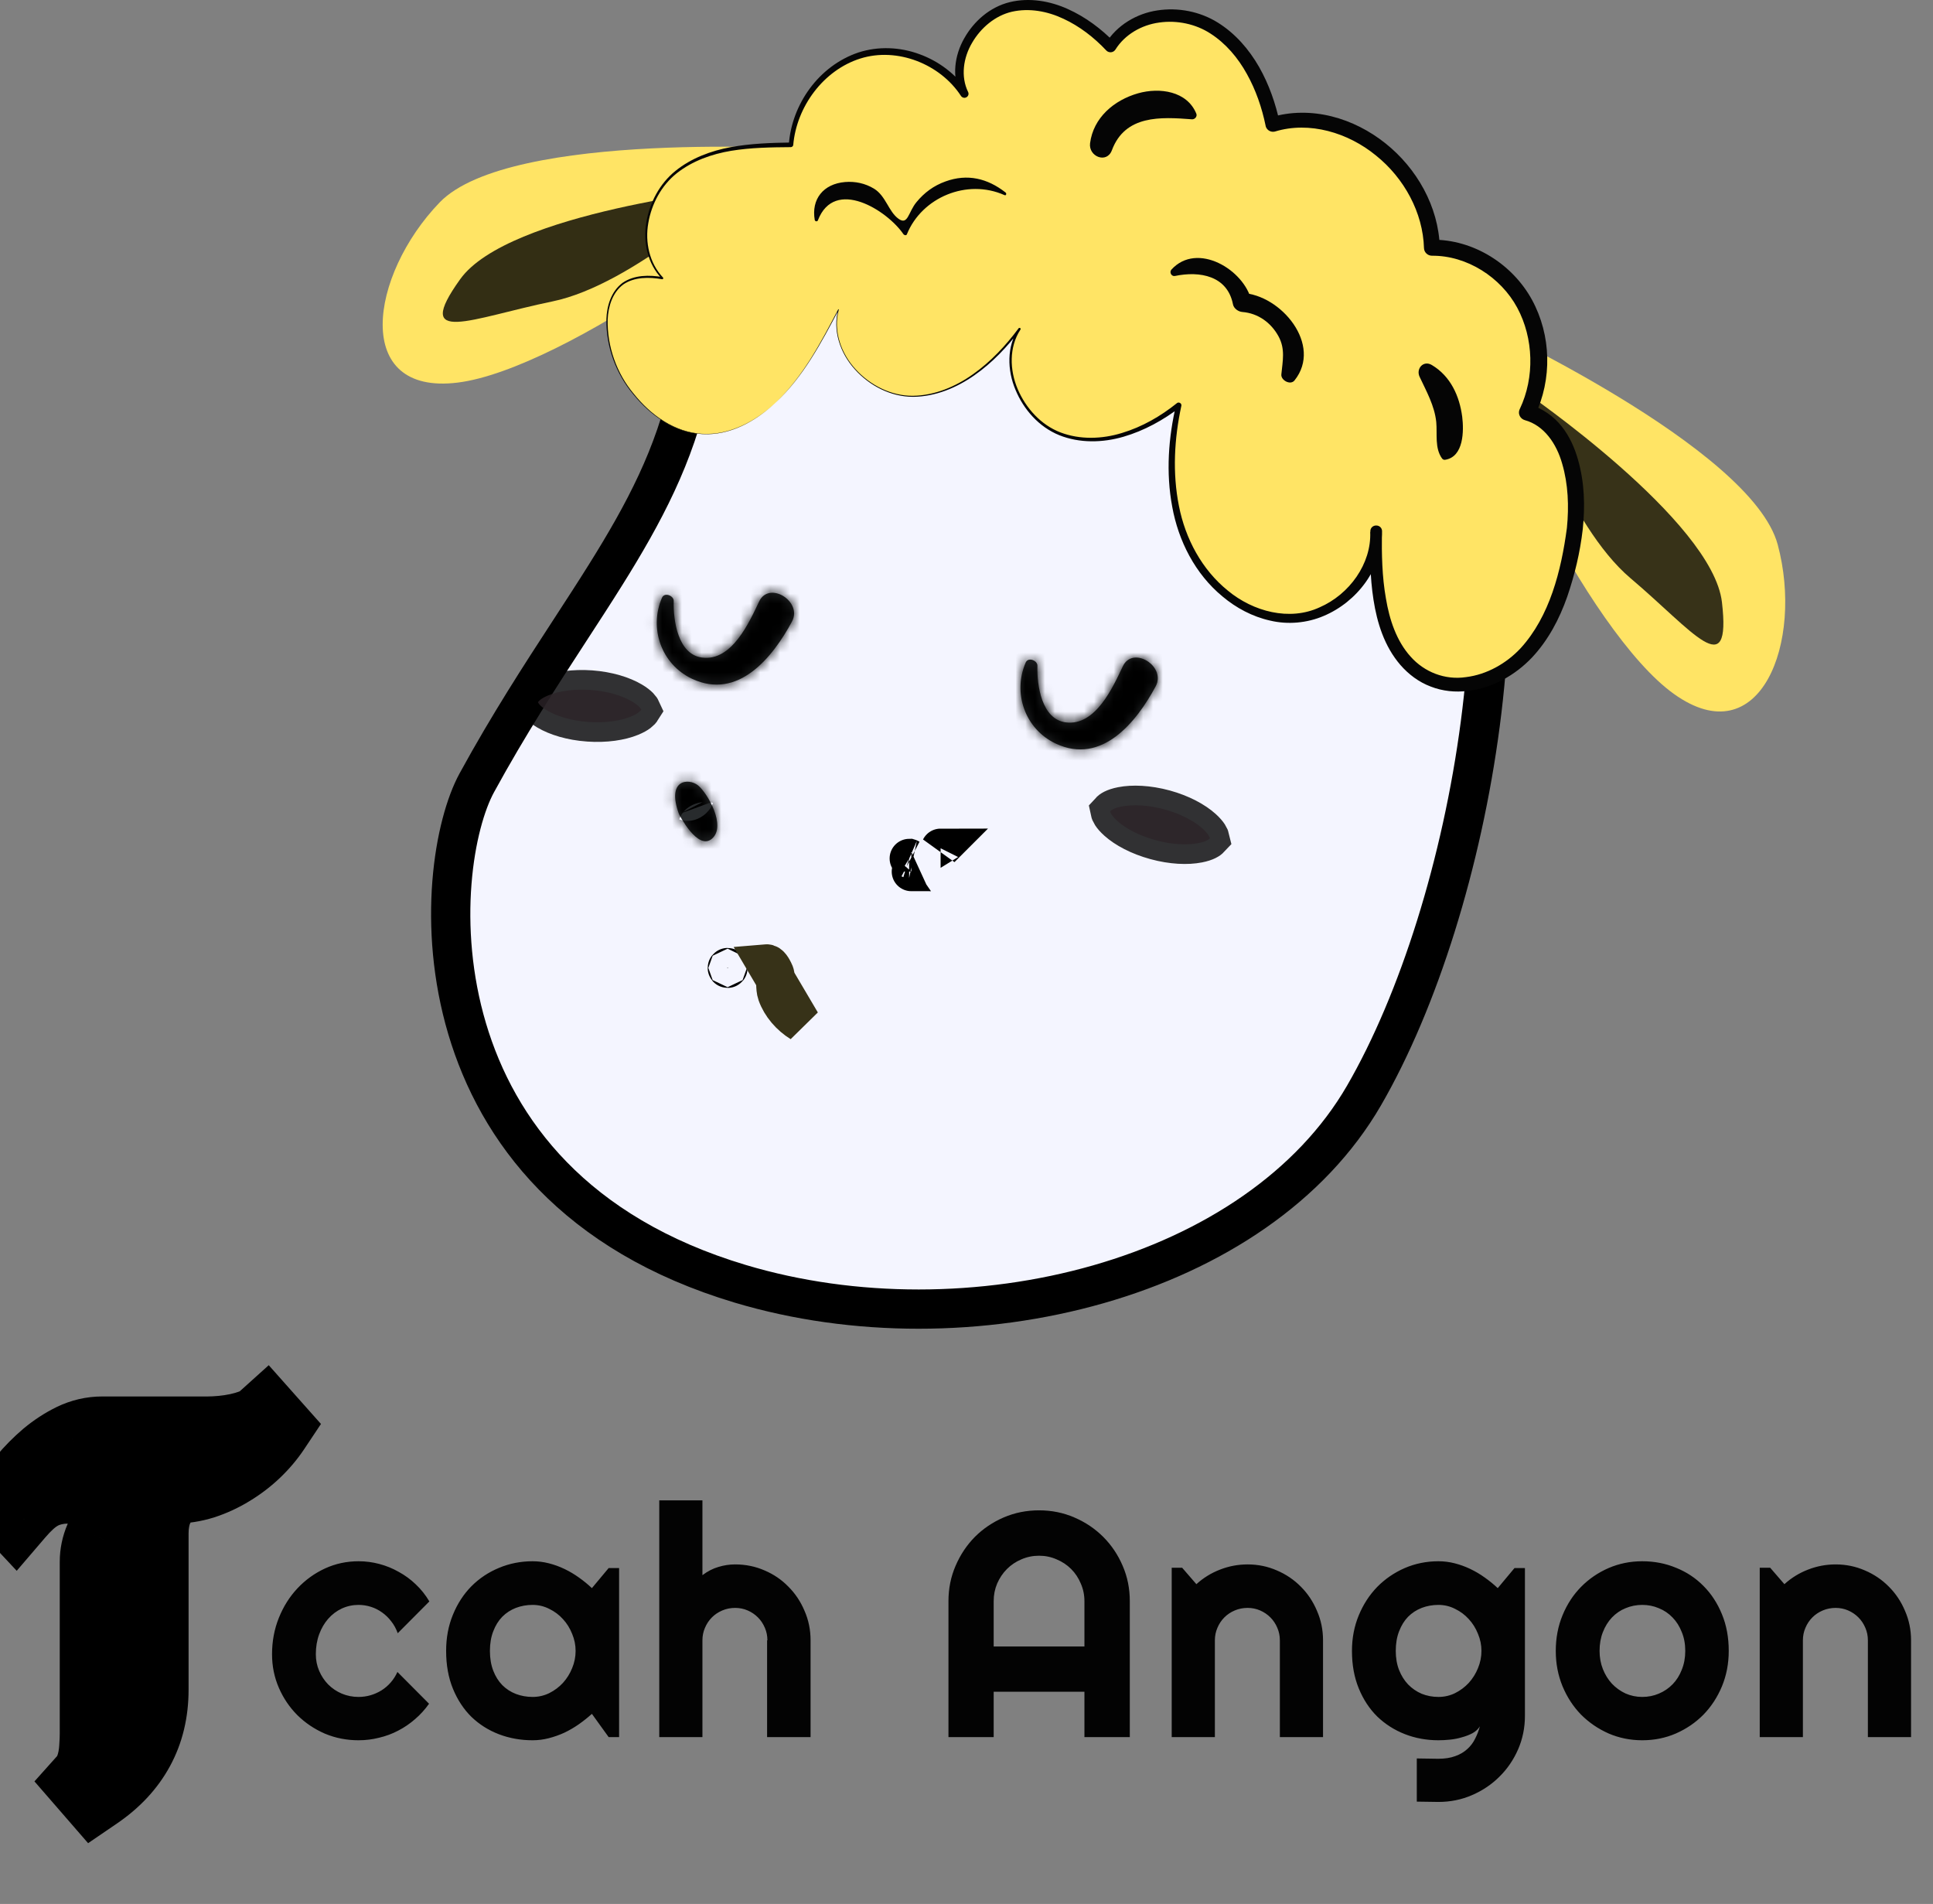 <svg width="197" height="194" viewBox="0 0 197 194" fill="none" xmlns="http://www.w3.org/2000/svg">
<rect x="0" y="0" width="197" height="194" fill="#808080" stroke="none"/>
<path d="M43.758 163.175L40.535 166.414C40.374 165.962 40.154 165.56 39.874 165.205C39.595 164.84 39.278 164.534 38.924 164.287C38.58 164.04 38.204 163.852 37.796 163.723C37.388 163.594 36.969 163.529 36.539 163.529C35.938 163.529 35.368 163.653 34.831 163.9C34.305 164.147 33.843 164.496 33.445 164.947C33.059 165.388 32.752 165.914 32.527 166.526C32.301 167.139 32.188 167.815 32.188 168.557C32.188 169.158 32.301 169.722 32.527 170.249C32.752 170.775 33.059 171.237 33.445 171.634C33.843 172.032 34.305 172.343 34.831 172.569C35.368 172.794 35.938 172.907 36.539 172.907C36.969 172.907 37.382 172.848 37.78 172.73C38.177 172.612 38.548 172.445 38.892 172.23C39.246 172.005 39.558 171.736 39.826 171.425C40.105 171.103 40.331 170.748 40.503 170.361L43.726 173.6C43.317 174.18 42.845 174.701 42.308 175.163C41.781 175.625 41.206 176.017 40.584 176.339C39.971 176.662 39.321 176.903 38.634 177.064C37.957 177.236 37.259 177.322 36.539 177.322C35.325 177.322 34.181 177.097 33.107 176.646C32.044 176.184 31.109 175.555 30.303 174.76C29.508 173.965 28.88 173.036 28.418 171.973C27.956 170.909 27.725 169.771 27.725 168.557C27.725 167.235 27.956 166 28.418 164.851C28.88 163.701 29.508 162.702 30.303 161.854C31.109 160.994 32.044 160.317 33.107 159.823C34.181 159.329 35.325 159.082 36.539 159.082C37.259 159.082 37.962 159.173 38.65 159.356C39.348 159.539 40.009 159.807 40.632 160.162C41.266 160.505 41.846 160.93 42.372 161.435C42.909 161.939 43.371 162.52 43.758 163.175ZM63.095 177H62.031L60.323 174.631C59.904 175.007 59.458 175.362 58.986 175.695C58.524 176.017 58.035 176.302 57.52 176.549C57.004 176.785 56.472 176.973 55.924 177.113C55.387 177.252 54.839 177.322 54.281 177.322C53.067 177.322 51.923 177.118 50.849 176.71C49.785 176.302 48.85 175.711 48.045 174.938C47.25 174.153 46.621 173.197 46.16 172.069C45.698 170.941 45.467 169.658 45.467 168.218C45.467 166.875 45.698 165.646 46.16 164.528C46.621 163.4 47.25 162.434 48.045 161.628C48.85 160.822 49.785 160.199 50.849 159.759C51.923 159.308 53.067 159.082 54.281 159.082C54.839 159.082 55.392 159.152 55.94 159.292C56.488 159.431 57.02 159.625 57.536 159.872C58.051 160.119 58.54 160.409 59.002 160.742C59.474 161.075 59.915 161.435 60.323 161.821L62.031 159.775H63.095V177ZM58.663 168.218C58.663 167.617 58.545 167.037 58.309 166.478C58.083 165.909 57.772 165.409 57.374 164.979C56.977 164.539 56.51 164.19 55.973 163.932C55.446 163.664 54.882 163.529 54.281 163.529C53.679 163.529 53.11 163.631 52.573 163.835C52.046 164.04 51.584 164.34 51.187 164.738C50.8 165.135 50.494 165.629 50.269 166.22C50.043 166.8 49.93 167.466 49.93 168.218C49.93 168.97 50.043 169.642 50.269 170.232C50.494 170.812 50.8 171.301 51.187 171.699C51.584 172.096 52.046 172.397 52.573 172.601C53.11 172.805 53.679 172.907 54.281 172.907C54.882 172.907 55.446 172.778 55.973 172.521C56.51 172.252 56.977 171.903 57.374 171.473C57.772 171.033 58.083 170.533 58.309 169.975C58.545 169.405 58.663 168.82 58.663 168.218ZM71.587 177H67.188V152.878H71.587V160.5C72.114 160.103 72.656 159.823 73.215 159.662C73.773 159.49 74.343 159.404 74.923 159.404C75.986 159.404 76.985 159.608 77.92 160.017C78.854 160.414 79.665 160.967 80.353 161.676C81.051 162.375 81.599 163.196 81.996 164.142C82.405 165.076 82.609 166.075 82.609 167.139V177H78.178V167.139H78.21C78.21 166.688 78.124 166.263 77.952 165.866C77.78 165.458 77.544 165.103 77.243 164.802C76.942 164.501 76.593 164.265 76.196 164.093C75.798 163.921 75.374 163.835 74.923 163.835C74.461 163.835 74.026 163.921 73.618 164.093C73.209 164.265 72.855 164.501 72.554 164.802C72.253 165.103 72.017 165.458 71.845 165.866C71.673 166.263 71.587 166.688 71.587 167.139V177ZM110.519 167.767V163.143C110.519 162.509 110.395 161.913 110.148 161.354C109.912 160.785 109.584 160.291 109.165 159.872C108.746 159.453 108.252 159.125 107.683 158.889C107.124 158.642 106.528 158.518 105.894 158.518C105.26 158.518 104.659 158.642 104.09 158.889C103.531 159.125 103.042 159.453 102.623 159.872C102.204 160.291 101.871 160.785 101.624 161.354C101.388 161.913 101.27 162.509 101.27 163.143V167.767H110.519ZM115.143 177H110.519V172.375H101.27V177H96.661V163.143C96.661 161.864 96.903 160.667 97.386 159.549C97.87 158.421 98.525 157.438 99.352 156.601C100.19 155.763 101.168 155.102 102.285 154.619C103.413 154.135 104.616 153.894 105.894 153.894C107.173 153.894 108.37 154.135 109.487 154.619C110.615 155.102 111.598 155.763 112.436 156.601C113.274 157.438 113.935 158.421 114.418 159.549C114.902 160.667 115.143 161.864 115.143 163.143V177ZM123.813 177H119.414V159.743H120.478L121.928 161.418C122.637 160.774 123.437 160.28 124.329 159.936C125.231 159.582 126.171 159.404 127.149 159.404C128.201 159.404 129.195 159.608 130.13 160.017C131.064 160.414 131.88 160.967 132.579 161.676C133.277 162.375 133.825 163.196 134.222 164.142C134.63 165.076 134.835 166.075 134.835 167.139V177H130.436V167.139C130.436 166.688 130.35 166.263 130.178 165.866C130.006 165.458 129.77 165.103 129.469 164.802C129.168 164.501 128.819 164.265 128.422 164.093C128.024 163.921 127.6 163.835 127.149 163.835C126.687 163.835 126.252 163.921 125.843 164.093C125.435 164.265 125.081 164.501 124.78 164.802C124.479 165.103 124.243 165.458 124.071 165.866C123.899 166.263 123.813 166.688 123.813 167.139V177ZM150.981 168.218C150.981 167.617 150.863 167.037 150.627 166.478C150.401 165.909 150.089 165.409 149.692 164.979C149.294 164.539 148.827 164.19 148.29 163.932C147.764 163.664 147.2 163.529 146.598 163.529C145.997 163.529 145.427 163.631 144.89 163.835C144.364 164.04 143.902 164.34 143.504 164.738C143.118 165.135 142.812 165.629 142.586 166.22C142.36 166.8 142.248 167.466 142.248 168.218C142.248 168.938 142.36 169.588 142.586 170.168C142.812 170.737 143.118 171.226 143.504 171.634C143.902 172.042 144.364 172.359 144.89 172.585C145.427 172.8 145.997 172.907 146.598 172.907C147.2 172.907 147.764 172.778 148.29 172.521C148.827 172.252 149.294 171.903 149.692 171.473C150.089 171.033 150.401 170.533 150.627 169.975C150.863 169.405 150.981 168.82 150.981 168.218ZM155.412 174.825C155.412 176.039 155.181 177.177 154.719 178.241C154.257 179.304 153.624 180.233 152.818 181.028C152.023 181.823 151.088 182.452 150.014 182.914C148.951 183.375 147.812 183.606 146.598 183.606L144.391 183.574V179.175L146.566 179.208C147.253 179.208 147.839 179.116 148.322 178.934C148.806 178.762 149.214 178.52 149.547 178.208C149.88 177.908 150.143 177.559 150.336 177.161C150.541 176.764 150.702 176.345 150.82 175.904C150.648 176.184 150.401 176.415 150.079 176.597C149.756 176.769 149.397 176.909 148.999 177.016C148.612 177.134 148.204 177.215 147.774 177.258C147.356 177.301 146.963 177.322 146.598 177.322C145.384 177.322 144.24 177.113 143.166 176.694C142.103 176.275 141.168 175.679 140.362 174.905C139.567 174.121 138.939 173.165 138.477 172.037C138.015 170.909 137.784 169.636 137.784 168.218C137.784 166.918 138.015 165.71 138.477 164.593C138.939 163.476 139.567 162.509 140.362 161.692C141.168 160.876 142.103 160.237 143.166 159.775C144.24 159.313 145.384 159.082 146.598 159.082C147.157 159.082 147.71 159.152 148.258 159.292C148.806 159.431 149.337 159.625 149.853 159.872C150.369 160.119 150.857 160.409 151.319 160.742C151.792 161.075 152.232 161.435 152.641 161.821L154.349 159.775H155.412V174.825ZM176.183 168.218C176.183 169.507 175.952 170.71 175.49 171.828C175.028 172.934 174.4 173.896 173.605 174.712C172.81 175.518 171.875 176.157 170.801 176.629C169.738 177.091 168.594 177.322 167.369 177.322C166.155 177.322 165.011 177.091 163.937 176.629C162.874 176.157 161.939 175.518 161.133 174.712C160.338 173.896 159.71 172.934 159.248 171.828C158.786 170.71 158.555 169.507 158.555 168.218C158.555 166.908 158.786 165.694 159.248 164.577C159.71 163.459 160.338 162.498 161.133 161.692C161.939 160.876 162.874 160.237 163.937 159.775C165.011 159.313 166.155 159.082 167.369 159.082C168.594 159.082 169.738 159.302 170.801 159.743C171.875 160.172 172.81 160.79 173.605 161.596C174.4 162.391 175.028 163.352 175.49 164.48C175.952 165.597 176.183 166.843 176.183 168.218ZM171.752 168.218C171.752 167.509 171.634 166.87 171.397 166.301C171.172 165.721 170.86 165.227 170.463 164.818C170.065 164.399 169.598 164.083 169.061 163.868C168.535 163.642 167.971 163.529 167.369 163.529C166.768 163.529 166.198 163.642 165.661 163.868C165.135 164.083 164.673 164.399 164.275 164.818C163.889 165.227 163.582 165.721 163.357 166.301C163.131 166.87 163.019 167.509 163.019 168.218C163.019 168.884 163.131 169.502 163.357 170.071C163.582 170.641 163.889 171.135 164.275 171.554C164.673 171.973 165.135 172.306 165.661 172.553C166.198 172.789 166.768 172.907 167.369 172.907C167.971 172.907 168.535 172.794 169.061 172.569C169.598 172.343 170.065 172.026 170.463 171.618C170.86 171.21 171.172 170.716 171.397 170.136C171.634 169.556 171.752 168.917 171.752 168.218ZM183.741 177H179.342V159.743H180.406L181.856 161.418C182.565 160.774 183.365 160.28 184.257 159.936C185.159 159.582 186.099 159.404 187.077 159.404C188.129 159.404 189.123 159.608 190.058 160.017C190.992 160.414 191.808 160.967 192.507 161.676C193.205 162.375 193.753 163.196 194.15 164.142C194.558 165.076 194.763 166.075 194.763 167.139V177H190.364V167.139C190.364 166.688 190.278 166.263 190.106 165.866C189.934 165.458 189.698 165.103 189.397 164.802C189.096 164.501 188.747 164.265 188.35 164.093C187.952 163.921 187.528 163.835 187.077 163.835C186.615 163.835 186.18 163.921 185.771 164.093C185.363 164.265 185.009 164.501 184.708 164.802C184.407 165.103 184.171 165.458 183.999 165.866C183.827 166.263 183.741 166.688 183.741 167.139V177Z" fill="black" fill-opacity="0.98"/>
<path d="M27.67 145.443C27.139 146.24 26.508 146.987 25.778 147.685C25.047 148.382 24.242 148.996 23.362 149.527C22.499 150.059 21.586 150.482 20.623 150.797C19.66 151.096 18.697 151.246 17.734 151.246L17.162 151.295C16.531 152.092 16.049 152.864 15.717 153.611C15.385 154.358 15.219 155.238 15.219 156.251V172.164C15.219 174.372 14.746 176.339 13.8 178.065C12.87 179.775 11.492 181.253 9.666 182.498L8.844 181.552C9.126 181.236 9.351 180.879 9.517 180.481C9.683 180.066 9.807 179.643 9.89 179.211C9.973 178.779 10.023 178.348 10.04 177.916C10.073 177.468 10.089 177.044 10.089 176.646V159.14C10.089 158.359 10.247 157.604 10.562 156.874C10.895 156.126 11.31 155.421 11.808 154.757C12.306 154.093 12.854 153.47 13.451 152.889C14.065 152.308 14.655 151.777 15.219 151.295L6.977 151.246C6.346 151.246 5.781 151.312 5.283 151.445C4.802 151.561 4.354 151.735 3.938 151.968C3.523 152.2 3.125 152.491 2.743 152.839C2.361 153.188 1.971 153.595 1.573 154.06L0.851 153.288C1.398 152.541 2.013 151.752 2.693 150.922C3.391 150.092 4.138 149.336 4.935 148.656C5.748 147.975 6.611 147.411 7.524 146.962C8.454 146.514 9.425 146.29 10.438 146.29H21.196C21.627 146.29 22.109 146.265 22.64 146.215C23.188 146.166 23.736 146.083 24.284 145.966C24.831 145.85 25.346 145.701 25.828 145.518C26.326 145.319 26.741 145.07 27.073 144.771L27.67 145.443Z" fill="#FFE465"/>
<path d="M27.67 145.443L30.999 147.662L32.711 145.093L30.66 142.786L27.67 145.443ZM25.778 147.685L28.54 150.578L25.778 147.685ZM23.362 149.527L21.295 146.103L21.28 146.112L21.266 146.121L23.362 149.527ZM20.623 150.797L21.809 154.618L21.838 154.608L21.868 154.599L20.623 150.797ZM17.734 151.246V147.246H17.561L17.388 147.261L17.734 151.246ZM17.162 151.295L16.815 147.31L15.096 147.46L14.025 148.813L17.162 151.295ZM13.8 178.065L10.292 176.143L10.286 176.155L13.8 178.065ZM9.666 182.498L6.646 185.121L8.979 187.808L11.919 185.803L9.666 182.498ZM8.844 181.552L5.863 178.885L3.512 181.512L5.824 184.175L8.844 181.552ZM9.517 180.481L13.209 182.019L13.22 181.993L13.23 181.967L9.517 180.481ZM10.04 177.916L6.05 177.621L6.045 177.691L6.043 177.762L10.04 177.916ZM10.562 156.874L6.907 155.249L6.899 155.268L6.89 155.288L10.562 156.874ZM13.451 152.889L10.702 149.983L10.682 150.002L10.663 150.021L13.451 152.889ZM15.219 151.295L17.815 154.339L25.997 147.36L15.243 147.295L15.219 151.295ZM6.977 151.246L7.001 147.246L6.989 147.246H6.977V151.246ZM5.283 151.445L6.222 155.333L6.268 155.322L6.314 155.31L5.283 151.445ZM1.573 154.06L-1.348 156.792L1.703 160.054L4.61 156.663L1.573 154.06ZM0.851 153.288L-2.375 150.922L-4.337 153.597L-2.071 156.02L0.851 153.288ZM2.693 150.922L-0.369 148.349L-0.385 148.367L-0.4 148.386L2.693 150.922ZM4.935 148.656L2.368 145.588L2.352 145.601L2.337 145.614L4.935 148.656ZM7.524 146.962L5.787 143.359L5.774 143.365L5.762 143.372L7.524 146.962ZM22.64 146.215L22.278 142.232L22.267 142.233L22.64 146.215ZM25.828 145.518L27.246 149.258L27.28 149.245L27.313 149.232L25.828 145.518ZM27.073 144.771L30.062 142.114L27.389 139.105L24.397 141.798L27.073 144.771ZM24.342 143.225C23.983 143.763 23.545 144.286 23.016 144.791L28.54 150.578C29.472 149.688 30.295 148.717 30.999 147.662L24.342 143.225ZM23.016 144.791C22.501 145.283 21.929 145.72 21.295 146.103L25.43 152.952C26.555 152.272 27.594 151.481 28.54 150.578L23.016 144.791ZM21.266 146.121C20.67 146.488 20.042 146.778 19.378 146.996L21.868 154.599C23.13 154.185 24.328 153.63 25.459 152.934L21.266 146.121ZM19.438 146.977C18.84 147.162 18.277 147.246 17.734 147.246V155.246C19.118 155.246 20.48 155.03 21.809 154.618L19.438 146.977ZM17.388 147.261L16.815 147.31L17.508 155.28L18.081 155.231L17.388 147.261ZM14.025 148.813C13.234 149.812 12.559 150.869 12.062 151.987L19.372 155.236C19.54 154.859 19.827 154.373 20.298 153.778L14.025 148.813ZM12.062 151.987C11.455 153.352 11.219 154.809 11.219 156.251H19.219C19.219 155.668 19.315 155.365 19.372 155.236L12.062 151.987ZM11.219 156.251V172.164H19.219V156.251H11.219ZM11.219 172.164C11.219 173.783 10.878 175.074 10.292 176.143L17.308 179.988C18.614 177.603 19.219 174.961 19.219 172.164H11.219ZM10.286 176.155C9.698 177.235 8.786 178.257 7.413 179.193L11.919 185.803C14.199 184.249 16.042 182.316 17.314 179.976L10.286 176.155ZM12.686 179.875L11.864 178.929L5.824 184.175L6.646 185.121L12.686 179.875ZM11.825 184.219C12.412 183.563 12.874 182.823 13.209 182.019L5.824 178.942C5.824 178.943 5.825 178.941 5.827 178.936C5.829 178.932 5.832 178.927 5.836 178.92C5.845 178.907 5.854 178.894 5.863 178.885L11.825 184.219ZM13.23 181.967C13.489 181.319 13.686 180.652 13.818 179.966L5.962 178.456C5.928 178.633 5.876 178.812 5.803 178.995L13.23 181.967ZM13.818 179.966C13.939 179.34 14.012 178.707 14.037 178.07L6.043 177.762C6.034 177.988 6.008 178.219 5.962 178.456L13.818 179.966ZM14.029 178.212C14.068 177.677 14.089 177.155 14.089 176.646H6.089C6.089 176.934 6.077 177.258 6.05 177.621L14.029 178.212ZM14.089 176.646V159.14H6.089V176.646H14.089ZM14.089 159.14C14.089 158.916 14.131 158.699 14.235 158.459L6.89 155.288C6.363 156.509 6.089 157.803 6.089 159.14H14.089ZM14.218 158.498C14.426 158.03 14.687 157.584 15.008 157.157L8.608 152.357C7.932 153.258 7.363 154.223 6.907 155.249L14.218 158.498ZM15.008 157.157C15.38 156.66 15.79 156.194 16.239 155.757L10.663 150.021C9.917 150.747 9.231 151.526 8.608 152.357L15.008 157.157ZM16.2 155.795C16.771 155.255 17.309 154.77 17.815 154.339L12.623 148.252C12 148.784 11.36 149.361 10.702 149.983L16.2 155.795ZM15.243 147.295L7.001 147.246L6.952 155.246L15.195 155.295L15.243 147.295ZM6.977 147.246C6.072 147.246 5.152 147.34 4.253 147.58L6.314 155.31C6.411 155.284 6.619 155.246 6.977 155.246V147.246ZM4.345 147.556C3.523 147.755 2.731 148.06 1.984 148.478L5.893 155.458C5.976 155.411 6.081 155.367 6.222 155.333L4.345 147.556ZM1.984 148.478C1.28 148.872 0.635 149.348 0.046 149.885L5.44 155.793C5.615 155.633 5.767 155.528 5.893 155.458L1.984 148.478ZM0.046 149.885C-0.476 150.362 -0.978 150.89 -1.464 151.456L4.61 156.663C4.921 156.3 5.198 156.014 5.44 155.793L0.046 149.885ZM4.494 151.327L3.772 150.555L-2.071 156.02L-1.348 156.792L4.494 151.327ZM4.076 155.653C4.575 154.972 5.145 154.241 5.786 153.458L-0.4 148.386C-1.119 149.263 -1.778 150.109 -2.375 150.922L4.076 155.653ZM5.756 153.495C6.317 152.828 6.909 152.23 7.533 151.697L2.337 145.614C1.366 146.443 0.465 147.356 -0.369 148.349L5.756 153.495ZM7.501 151.724C8.079 151.24 8.674 150.854 9.287 150.553L5.762 143.372C4.548 143.967 3.417 144.71 2.368 145.588L7.501 151.724ZM9.262 150.565C9.66 150.373 10.039 150.29 10.438 150.29V142.29C8.812 142.29 7.248 142.655 5.787 143.359L9.262 150.565ZM10.438 150.29H21.196V142.29H10.438V150.29ZM21.196 150.29C21.777 150.29 22.386 150.257 23.014 150.198L22.267 142.233C21.832 142.274 21.478 142.29 21.196 142.29V150.29ZM23.002 150.199C23.71 150.135 24.414 150.028 25.114 149.879L23.454 142.053C23.058 142.137 22.666 142.197 22.278 142.232L23.002 150.199ZM25.114 149.879C25.845 149.724 26.558 149.519 27.246 149.258L24.409 141.778C24.135 141.882 23.818 141.976 23.454 142.053L25.114 149.879ZM27.313 149.232C28.163 148.892 29.004 148.414 29.749 147.744L24.397 141.798C24.477 141.725 24.488 141.746 24.342 141.804L27.313 149.232ZM24.083 147.428L24.681 148.101L30.66 142.786L30.062 142.114L24.083 147.428Z" fill="black"/>
<path d="M82.602 15.194C82.602 15.194 51.987 13.188 44.806 20.626C37.639 28.064 35.88 40.317 46.638 38.984C57.409 37.666 81.133 20.812 82.602 15.194Z" fill="#FFE465"/>
<path opacity="0.8" d="M75.028 19.193C75.028 19.193 51.798 21.6 46.899 28.451C41.986 35.301 48.018 32.421 56.29 30.715C64.547 29.024 75.028 19.193 75.028 19.193Z" fill="black"/>
<path d="M70.312 39.196L70.313 39.194C71.653 32.797 75.021 27.628 78.114 24.024C79.654 22.229 81.108 20.844 82.17 19.912C82.701 19.447 83.132 19.096 83.426 18.865C83.566 18.756 83.674 18.673 83.747 18.619C95.728 12.47 109.456 12.133 121.355 15.75C133.334 19.391 143.187 26.949 147.544 36.223L147.544 36.224C151.963 45.623 152.727 59.525 150.864 73.736C149.006 87.901 144.589 101.99 139.017 111.618C133.615 120.954 123.631 127.518 111.92 130.865C100.22 134.208 87.008 134.272 75.441 130.811C58.523 125.747 50.691 115.188 47.611 104.832C46.059 99.61 45.707 94.405 46.057 89.938C46.41 85.436 47.464 81.827 48.596 79.757C51.859 73.791 55.078 68.846 58.062 64.261C59.332 62.309 60.56 60.423 61.731 58.55C65.616 52.336 68.8 46.379 70.312 39.196Z" fill="#F4F5FF" stroke="black" stroke-width="4"/>
<mask id="path-7-inside-1_501_5879" fill="white">
<path d="M67.469 60.897C66.117 64.007 67.396 67.691 70.536 69.167C75.231 71.374 78.764 66.96 80.712 63.334C81.817 61.284 78.386 59.149 77.368 61.284C76.365 63.391 74.592 67.404 71.553 67.003C69.082 66.687 68.603 63.191 68.661 61.256C68.704 60.725 67.745 60.295 67.469 60.897Z"/>
</mask>
<path d="M67.469 60.897C66.117 64.007 67.396 67.691 70.536 69.167C75.231 71.374 78.764 66.96 80.712 63.334C81.817 61.284 78.386 59.149 77.368 61.284C76.365 63.391 74.592 67.404 71.553 67.003C69.082 66.687 68.603 63.191 68.661 61.256C68.704 60.725 67.745 60.295 67.469 60.897Z" fill="#282B2D"/>
<path d="M67.469 60.897L63.833 59.229L63.816 59.266L63.8 59.303L67.469 60.897ZM70.536 69.167L68.834 72.787L68.834 72.787L70.536 69.167ZM80.712 63.334L77.191 61.436L77.188 61.441L80.712 63.334ZM77.368 61.284L73.757 59.564L73.757 59.565L77.368 61.284ZM71.553 67.003L72.077 63.037L72.069 63.036L72.06 63.035L71.553 67.003ZM68.661 61.256L64.674 60.928L64.666 61.032L64.662 61.136L68.661 61.256ZM63.8 59.303C61.621 64.315 63.657 70.353 68.834 72.787L72.238 65.547C71.135 65.028 70.612 63.699 71.137 62.492L63.8 59.303ZM68.834 72.787C72.811 74.656 76.434 73.596 79.049 71.641C81.454 69.844 83.159 67.231 84.235 65.227L77.188 61.441C76.317 63.062 75.281 64.47 74.259 65.234C73.788 65.586 73.442 65.709 73.214 65.745C73.028 65.774 72.733 65.779 72.237 65.547L68.834 72.787ZM84.233 65.232C86.178 61.624 83.797 58.485 81.938 57.337C80.911 56.702 79.471 56.218 77.874 56.461C76.081 56.734 74.568 57.863 73.757 59.564L80.979 63.005C80.858 63.26 80.63 63.589 80.251 63.874C79.873 64.158 79.457 64.312 79.077 64.37C78.374 64.477 77.914 64.254 77.734 64.143C77.537 64.022 77.265 63.786 77.085 63.335C76.865 62.785 76.857 62.054 77.191 61.436L84.233 65.232ZM73.757 59.565C73.19 60.756 72.69 61.829 72.07 62.624C71.419 63.459 71.461 62.956 72.077 63.037L71.03 70.968C74.684 71.451 77.132 69.142 78.378 67.544C79.655 65.907 80.544 63.92 80.98 63.004L73.757 59.565ZM72.06 63.035C72.213 63.054 72.389 63.105 72.561 63.195C72.729 63.282 72.846 63.381 72.918 63.454C73.04 63.58 73.003 63.603 72.916 63.365C72.835 63.143 72.759 62.823 72.71 62.431C72.662 62.046 72.65 61.671 72.659 61.376L64.662 61.136C64.625 62.398 64.745 64.309 65.401 66.108C66.041 67.861 67.634 70.535 71.047 70.971L72.06 63.035ZM72.647 61.584C72.765 60.154 72.183 59.023 71.601 58.327C71.025 57.637 70.297 57.166 69.561 56.896C68.835 56.63 67.814 56.459 66.694 56.775C65.446 57.126 64.396 58.003 63.833 59.229L71.104 62.566C70.68 63.49 69.853 64.196 68.861 64.475C67.998 64.718 67.265 64.575 66.809 64.408C66.341 64.237 65.862 63.935 65.462 63.456C65.056 62.971 64.578 62.092 64.674 60.928L72.647 61.584Z" fill="black" mask="url(#path-7-inside-1_501_5879)"/>
<mask id="path-9-inside-2_501_5879" fill="white">
<path d="M104.535 67.5C103.183 70.61 104.462 74.293 107.602 75.769C112.297 77.976 115.83 73.562 117.778 69.936C118.883 67.887 115.452 65.751 114.434 67.887C113.431 69.993 111.658 74.006 108.62 73.605C106.148 73.29 105.669 69.793 105.727 67.858C105.77 67.328 104.811 66.898 104.535 67.5Z"/>
</mask>
<path d="M104.535 67.5C103.183 70.61 104.462 74.293 107.602 75.769C112.297 77.976 115.83 73.562 117.778 69.936C118.883 67.887 115.452 65.751 114.434 67.887C113.431 69.993 111.658 74.006 108.62 73.605C106.148 73.29 105.669 69.793 105.727 67.858C105.77 67.328 104.811 66.898 104.535 67.5Z" fill="#282B2D"/>
<path d="M104.535 67.5L100.899 65.832L100.883 65.868L100.866 65.905L104.535 67.5ZM107.602 75.769L105.9 79.389L105.901 79.389L107.602 75.769ZM117.778 69.936L114.257 68.038L114.254 68.043L117.778 69.936ZM114.434 67.887L110.823 66.166L110.823 66.167L114.434 67.887ZM108.62 73.605L109.143 69.639L109.135 69.638L109.126 69.637L108.62 73.605ZM105.727 67.858L101.74 67.53L101.732 67.634L101.729 67.738L105.727 67.858ZM100.866 65.905C98.687 70.918 100.723 76.955 105.9 79.389L109.304 72.149C108.201 71.631 107.678 70.302 108.203 69.094L100.866 65.905ZM105.901 79.389C109.877 81.258 113.5 80.199 116.115 78.244C118.52 76.446 120.225 73.833 121.302 71.829L114.254 68.043C113.383 69.665 112.347 71.072 111.325 71.836C110.854 72.188 110.508 72.311 110.28 72.347C110.094 72.376 109.799 72.382 109.304 72.149L105.901 79.389ZM121.299 71.834C123.244 68.226 120.863 65.088 119.004 63.939C117.977 63.304 116.538 62.82 114.94 63.063C113.148 63.336 111.634 64.465 110.823 66.166L118.045 69.607C117.924 69.863 117.696 70.192 117.318 70.476C116.939 70.76 116.523 70.915 116.143 70.972C115.44 71.079 114.98 70.857 114.8 70.745C114.604 70.624 114.332 70.388 114.151 69.938C113.931 69.387 113.923 68.657 114.257 68.038L121.299 71.834ZM110.823 66.167C110.256 67.358 109.756 68.431 109.136 69.227C108.485 70.061 108.528 69.558 109.143 69.639L108.096 77.57C111.75 78.053 114.198 75.745 115.445 74.146C116.721 72.509 117.61 70.522 118.046 69.606L110.823 66.167ZM109.126 69.637C109.28 69.657 109.455 69.708 109.627 69.797C109.795 69.884 109.912 69.983 109.984 70.056C110.106 70.183 110.069 70.206 109.982 69.968C109.901 69.745 109.825 69.426 109.776 69.033C109.728 68.648 109.716 68.273 109.725 67.978L101.729 67.738C101.691 69 101.811 70.911 102.467 72.71C103.107 74.464 104.7 77.137 108.113 77.573L109.126 69.637ZM109.713 68.186C109.831 66.756 109.249 65.626 108.667 64.929C108.091 64.239 107.363 63.768 106.627 63.498C105.901 63.233 104.88 63.062 103.76 63.377C102.512 63.728 101.462 64.606 100.899 65.832L108.17 69.168C107.746 70.093 106.919 70.799 105.927 71.078C105.064 71.321 104.331 71.177 103.875 71.01C103.408 70.839 102.928 70.537 102.528 70.058C102.122 69.573 101.645 68.695 101.74 67.53L109.713 68.186Z" fill="black" mask="url(#path-9-inside-2_501_5879)"/>
<path d="M92.879 88.807C92.878 88.807 92.879 88.805 92.881 88.803C92.879 88.805 92.879 88.807 92.879 88.807ZM95.858 86.431C95.859 86.429 95.86 86.428 95.861 86.428C95.861 86.428 95.86 86.429 95.858 86.431ZM92.665 87.471C92.656 87.467 92.652 87.465 92.653 87.465C92.653 87.465 92.657 87.466 92.665 87.471Z" fill="#282B2D" stroke="black" stroke-width="4"/>
<mask id="path-12-inside-3_501_5879" fill="white">
<path d="M69.198 82.954C69.198 82.954 71.117 86.751 72.571 85.447C74.039 84.157 72.12 80.832 71.146 80.03C70.187 79.256 67.89 79.399 69.198 82.954Z"/>
</mask>
<path d="M69.198 82.954C69.198 82.954 71.117 86.751 72.571 85.447C74.039 84.157 72.12 80.832 71.146 80.03C70.187 79.256 67.89 79.399 69.198 82.954Z" fill="#282B2D"/>
<path d="M69.198 82.954L65.445 84.335L65.524 84.552L65.628 84.757L69.198 82.954ZM72.571 85.447L69.931 82.442L69.915 82.456L69.9 82.47L72.571 85.447ZM71.146 80.03L73.69 76.943L73.674 76.93L73.658 76.917L71.146 80.03ZM69.198 82.954C65.628 84.757 65.629 84.758 65.629 84.759C65.629 84.759 65.63 84.76 65.63 84.761C65.631 84.762 65.631 84.763 65.632 84.764C65.633 84.767 65.635 84.77 65.636 84.773C65.639 84.779 65.643 84.786 65.647 84.794C65.655 84.81 65.665 84.829 65.677 84.853C65.702 84.899 65.734 84.959 65.773 85.031C65.851 85.174 65.961 85.369 66.097 85.594C66.357 86.025 66.763 86.652 67.278 87.264C67.727 87.797 68.574 88.71 69.792 89.257C70.458 89.556 71.374 89.808 72.444 89.691C73.556 89.569 74.509 89.083 75.242 88.425L69.9 82.47C70.072 82.316 70.304 82.148 70.602 82.01C70.903 81.869 71.233 81.776 71.574 81.738C72.26 81.663 72.788 81.832 73.07 81.959C73.34 82.08 73.477 82.201 73.484 82.208C73.501 82.223 73.471 82.199 73.401 82.115C73.255 81.941 73.09 81.699 72.946 81.46C72.879 81.349 72.827 81.257 72.795 81.197C72.779 81.168 72.768 81.148 72.763 81.139C72.761 81.135 72.76 81.133 72.761 81.135C72.762 81.136 72.763 81.138 72.764 81.14C72.764 81.141 72.765 81.143 72.766 81.144C72.766 81.145 72.767 81.146 72.767 81.147C72.767 81.147 72.768 81.148 72.768 81.148C72.768 81.149 72.769 81.15 69.198 82.954ZM75.211 88.452C76.651 87.188 77.075 85.533 77.104 84.259C77.131 83.048 76.823 81.945 76.511 81.127C76.184 80.274 75.757 79.484 75.323 78.828C74.926 78.227 74.368 77.502 73.69 76.943L68.603 83.117C68.476 83.012 68.438 82.958 68.483 83.011C68.516 83.05 68.575 83.127 68.649 83.239C68.804 83.473 68.947 83.745 69.038 83.985C69.082 84.1 69.103 84.176 69.11 84.211C69.118 84.249 69.103 84.201 69.106 84.08C69.109 83.957 69.131 83.709 69.256 83.395C69.389 83.062 69.613 82.722 69.931 82.442L75.211 88.452ZM73.658 76.917C72.811 76.233 71.776 75.815 70.733 75.689C69.686 75.563 68.265 75.698 66.98 76.626C64.044 78.748 64.703 82.319 65.445 84.335L72.952 81.572C72.738 80.991 72.828 80.946 72.799 81.257C72.761 81.668 72.513 82.498 71.665 83.111C70.91 83.656 70.161 83.678 69.773 83.632C69.39 83.585 69.003 83.44 68.635 83.143L73.658 76.917Z" fill="black" mask="url(#path-12-inside-3_501_5879)"/>
<path d="M74.156 98.661C74.2 98.661 74.2 98.589 74.156 98.589C74.112 98.589 74.112 98.661 74.156 98.661Z" fill="#282B2D" stroke="black" stroke-width="4"/>
<path d="M81.627 104.179C80.552 103.519 79.621 102.459 79.2 101.269C79.087 100.948 79.074 100.578 79.062 100.211C79.047 99.777 79.032 99.347 78.851 99.005C78.845 98.993 78.839 98.981 78.832 98.968C78.707 98.718 78.441 98.189 78.109 98.217L81.627 104.179Z" fill="#302218" stroke="#373218" stroke-width="4"/>
<path opacity="0.8" d="M113.89 83.668C113.267 83.111 113.156 82.774 113.134 82.667C113.208 82.586 113.482 82.341 114.333 82.174C115.423 81.96 116.977 82.009 118.692 82.475C120.389 82.941 121.735 83.686 122.551 84.419C123.165 84.972 123.283 85.311 123.309 85.424C123.229 85.51 122.949 85.749 122.116 85.912C121.028 86.126 119.477 86.077 117.77 85.61C116.061 85.144 114.708 84.4 113.89 83.668Z" fill="#DAB2C8" stroke="black" stroke-width="4"/>
<path opacity="0.8" d="M59.965 73.564L59.964 73.564C58.194 73.438 56.722 72.968 55.776 72.406C55.049 71.974 54.87 71.656 54.826 71.55C54.886 71.453 55.111 71.167 55.895 70.846C56.919 70.427 58.449 70.176 60.214 70.302C61.977 70.434 63.451 70.907 64.402 71.471C65.121 71.897 65.306 72.211 65.354 72.318C65.291 72.419 65.063 72.702 64.287 73.019C63.262 73.439 61.731 73.69 59.965 73.564Z" fill="#DAB2C8" stroke="black" stroke-width="4"/>
<path d="M150.692 32.808C150.692 32.808 178.515 45.577 181.175 55.494C183.836 65.426 179.387 76.992 170.607 70.715C161.798 64.452 149.224 38.411 150.692 32.808Z" fill="#FFE465"/>
<path opacity="0.8" d="M155.358 39.902C155.358 39.902 174.532 53.044 175.492 61.37C176.451 69.697 172.57 64.323 166.159 58.905C159.763 53.488 155.358 39.902 155.358 39.902Z" fill="#050505"/>
<path d="M79.025 41.048C81.802 38.468 83.648 34.972 85.451 31.546C84.258 36.004 88.692 40.446 93.053 40.389C97.414 40.332 101.208 37.136 103.927 33.51C101.499 37.222 104.174 42.84 108.201 44.287C112.242 45.72 116.719 43.972 120.15 41.292C119.103 45.935 119.074 50.994 120.978 55.322C122.883 59.651 126.997 63.047 131.488 63.033C135.98 63.018 140.385 58.963 140.269 54.176C140.123 59.665 140.574 66.3 145.139 68.894C148.511 70.815 152.916 69.41 155.59 66.515C158.265 63.62 159.53 59.565 160.271 55.58C161.231 50.378 160.475 43.456 155.663 42.023C157.364 38.526 157.204 34.083 155.256 30.715C153.308 27.362 149.645 25.212 145.938 25.241C145.691 17.057 137.129 10.422 129.715 12.686C128.886 8.688 126.895 4.732 123.537 2.726C120.164 0.719 115.309 1.321 113.187 4.746C110.526 1.966 106.805 -0.098 103.142 0.676C99.478 1.45 96.571 6.022 98.301 9.548C95.99 6.122 91.57 4.474 87.747 5.606C83.924 6.739 80.944 10.565 80.624 14.764C76.598 14.807 72.266 14.95 69.009 17.473C65.869 19.895 64.605 25.241 67.541 28.351C60.229 26.946 61.101 35.373 63.965 39.357C68.021 45.018 73.734 45.978 79.025 41.048Z" fill="#FFE465"/>
<path d="M79.025 41.048C81.846 38.383 83.648 34.914 85.421 31.532C85.436 31.518 85.451 31.503 85.465 31.518C85.48 31.532 85.48 31.546 85.48 31.561C84.898 33.71 85.712 36.018 87.195 37.623C88.663 39.242 90.815 40.346 93.024 40.332C95.248 40.303 97.385 39.4 99.173 38.124C100.976 36.849 102.502 35.215 103.811 33.452C103.854 33.41 103.912 33.395 103.97 33.424C104.014 33.452 104.029 33.524 104 33.581C102.822 35.373 102.895 37.723 103.723 39.658C104.552 41.593 106.093 43.298 108.07 44.058C110.061 44.817 112.315 44.746 114.35 44.115C116.399 43.499 118.289 42.41 119.946 41.077C120.063 40.977 120.237 41.005 120.339 41.12C120.397 41.191 120.412 41.278 120.397 41.349C119.67 44.703 119.481 48.2 120.15 51.553C120.804 54.892 122.49 58.045 125.136 60.181C127.709 62.316 131.416 63.305 134.483 61.886C137.521 60.568 139.775 57.443 139.644 54.205H140.836C140.807 56.483 140.85 58.762 141.243 60.969C141.606 63.162 142.333 65.326 143.758 66.902C145.168 68.493 147.276 69.31 149.398 68.995C151.52 68.737 153.526 67.604 154.98 66.042C157.931 62.803 159.108 58.174 159.69 53.789C159.908 51.582 159.821 49.332 159.21 47.254C158.629 45.19 157.35 43.341 155.402 42.811C154.965 42.682 154.704 42.238 154.835 41.808C154.849 41.765 154.864 41.722 154.878 41.693L154.893 41.664C156.419 38.454 156.303 34.47 154.631 31.36C152.959 28.25 149.5 26.029 145.938 26.057C145.502 26.057 145.139 25.713 145.124 25.284C145.022 21.658 143.103 18.146 140.225 15.839C137.391 13.517 133.451 12.328 129.933 13.403C129.541 13.503 129.134 13.288 129.003 12.901L128.988 12.829C128.61 10.981 127.985 9.161 127.069 7.527C126.168 5.893 124.932 4.431 123.377 3.428C121.865 2.439 119.946 2.038 118.144 2.296C116.341 2.539 114.64 3.514 113.681 5.047C113.507 5.32 113.158 5.406 112.881 5.248C112.838 5.219 112.794 5.191 112.751 5.148C111.5 3.815 110.018 2.668 108.375 1.909C106.732 1.135 104.886 0.805 103.142 1.192C101.441 1.579 99.958 2.826 99.072 4.359C98.17 5.879 97.894 7.799 98.665 9.376C98.766 9.576 98.679 9.82 98.475 9.92C98.287 10.02 98.054 9.949 97.938 9.777C95.83 6.538 91.454 4.775 87.675 5.965C83.91 7.154 81.177 10.88 80.842 14.778C80.828 14.893 80.726 14.979 80.61 14.993C78.575 15.008 76.525 15.037 74.519 15.366C72.527 15.696 70.565 16.398 68.98 17.645C67.41 18.892 66.407 20.769 66.073 22.718C65.724 24.667 66.175 26.803 67.57 28.279C67.614 28.322 67.599 28.379 67.57 28.422C67.541 28.451 67.512 28.451 67.483 28.451C66.146 28.221 64.663 28.207 63.529 28.981C62.424 29.798 61.988 31.217 61.93 32.564C61.872 35.287 62.831 38.038 64.605 40.145C66.306 42.266 68.733 44.043 71.553 44.201C74.388 44.373 77.019 42.897 79.025 41.048ZM79.025 41.048C77.019 42.911 74.403 44.402 71.568 44.23C68.733 44.086 66.262 42.309 64.547 40.188C62.759 38.067 61.756 35.301 61.799 32.535C61.843 31.174 62.279 29.698 63.442 28.823C64.648 27.992 66.175 28.006 67.541 28.236L67.454 28.393C66 26.889 65.521 24.667 65.87 22.661C66.204 20.654 67.221 18.72 68.835 17.416C70.449 16.111 72.455 15.366 74.475 14.993C76.51 14.621 78.575 14.549 80.624 14.521L80.392 14.736C80.683 10.651 83.43 6.71 87.486 5.348C89.506 4.689 91.731 4.789 93.707 5.52C95.684 6.237 97.443 7.57 98.635 9.318L97.909 9.719C96.964 7.856 97.284 5.621 98.272 3.901C99.246 2.167 100.874 0.719 102.909 0.218C104.915 -0.27 107.023 0.103 108.826 0.92C110.643 1.737 112.242 2.941 113.608 4.345L112.678 4.445C113.797 2.582 115.832 1.379 117.94 1.063C120.048 0.734 122.287 1.164 124.104 2.296C125.906 3.414 127.302 5.047 128.32 6.824C129.337 8.616 130.006 10.551 130.427 12.528L129.483 11.97C131.503 11.339 133.684 11.353 135.704 11.855C137.725 12.357 139.6 13.331 141.199 14.607C144.397 17.157 146.607 21.041 146.738 25.198L145.924 24.424C150.183 24.381 154.151 26.932 156.128 30.543C158.105 34.169 158.207 38.64 156.419 42.367L155.91 41.22C157.19 41.607 158.353 42.424 159.152 43.441C159.966 44.459 160.475 45.634 160.809 46.795C161.493 49.16 161.551 51.582 161.304 53.932C161.027 56.311 160.489 58.561 159.719 60.811C158.934 63.047 157.8 65.225 156.114 67.017C154.399 68.808 152.131 70.098 149.587 70.399C148.322 70.557 147.014 70.428 145.807 69.955C144.586 69.496 143.554 68.708 142.726 67.762C141.068 65.842 140.341 63.434 139.978 61.112C139.615 58.776 139.6 56.44 139.658 54.118C139.658 53.789 139.934 53.531 140.269 53.545C140.589 53.545 140.85 53.803 140.85 54.118C140.923 57.916 138.306 61.327 134.905 62.76C133.204 63.491 131.227 63.663 129.439 63.233C127.636 62.832 125.979 61.944 124.598 60.783C121.793 58.475 120.092 55.093 119.467 51.639C118.813 48.157 119.074 44.588 119.874 41.191L120.31 41.464C118.58 42.797 116.617 43.886 114.495 44.502C112.387 45.118 110.032 45.176 107.954 44.344C105.875 43.499 104.319 41.722 103.491 39.715C102.648 37.723 102.575 35.287 103.825 33.424L104.014 33.553C102.677 35.316 101.136 36.964 99.304 38.239C97.487 39.515 95.321 40.418 93.053 40.432C90.771 40.432 88.62 39.3 87.137 37.652C85.639 36.018 84.826 33.667 85.436 31.503L85.494 31.532C83.692 34.929 81.874 38.397 79.025 41.048Z" fill="#050505"/>
<path d="M83.357 22.446C85.058 18.046 90.407 21.428 92.065 23.85C92.137 23.965 92.37 24.037 92.428 23.865C93.954 20.11 98.548 18.175 102.371 19.881C102.56 19.966 102.604 19.694 102.473 19.608C100.641 18.175 98.592 17.674 96.353 18.49C95.161 18.92 94.202 19.622 93.402 20.597C92.559 21.615 92.544 22.976 91.585 22.302C90.553 21.572 90.291 19.966 89.07 19.221C88.169 18.677 87.151 18.462 86.119 18.548C83.91 18.734 82.659 20.296 83.037 22.431C83.096 22.589 83.314 22.589 83.357 22.446Z" fill="#050505"/>
<path d="M119.743 28.121C122.272 27.591 125.092 28.092 125.659 31.016C125.747 31.446 126.212 31.761 126.619 31.79C128.218 31.919 129.541 32.879 130.297 34.269C131.009 35.574 130.718 36.777 130.587 38.153C130.529 38.741 131.503 39.285 131.925 38.769C134.832 35.144 130.529 30.013 126.575 29.855C126.895 30.113 127.215 30.371 127.535 30.629C126.808 27.491 122.011 24.581 119.379 27.476C119.147 27.748 119.394 28.193 119.743 28.121Z" fill="#050505"/>
<path d="M113.318 15.309C114.669 11.697 118.289 11.912 121.473 12.156C121.763 12.184 122.04 11.869 121.923 11.583C120.978 9.275 118.187 8.888 115.992 9.505C113.521 10.207 111.428 11.998 111.093 14.592C110.919 15.954 112.794 16.713 113.318 15.309Z" fill="#050505"/>
<path d="M147.261 46.852C149.194 46.566 149.194 43.871 149.02 42.467C148.744 40.346 147.828 38.325 145.924 37.193C145.066 36.677 144.295 37.566 144.673 38.383C145.371 39.873 146.2 41.335 146.374 42.997C146.49 44.23 146.2 45.663 146.97 46.723C147.043 46.809 147.145 46.867 147.261 46.852Z" fill="#050505"/>
</svg>
